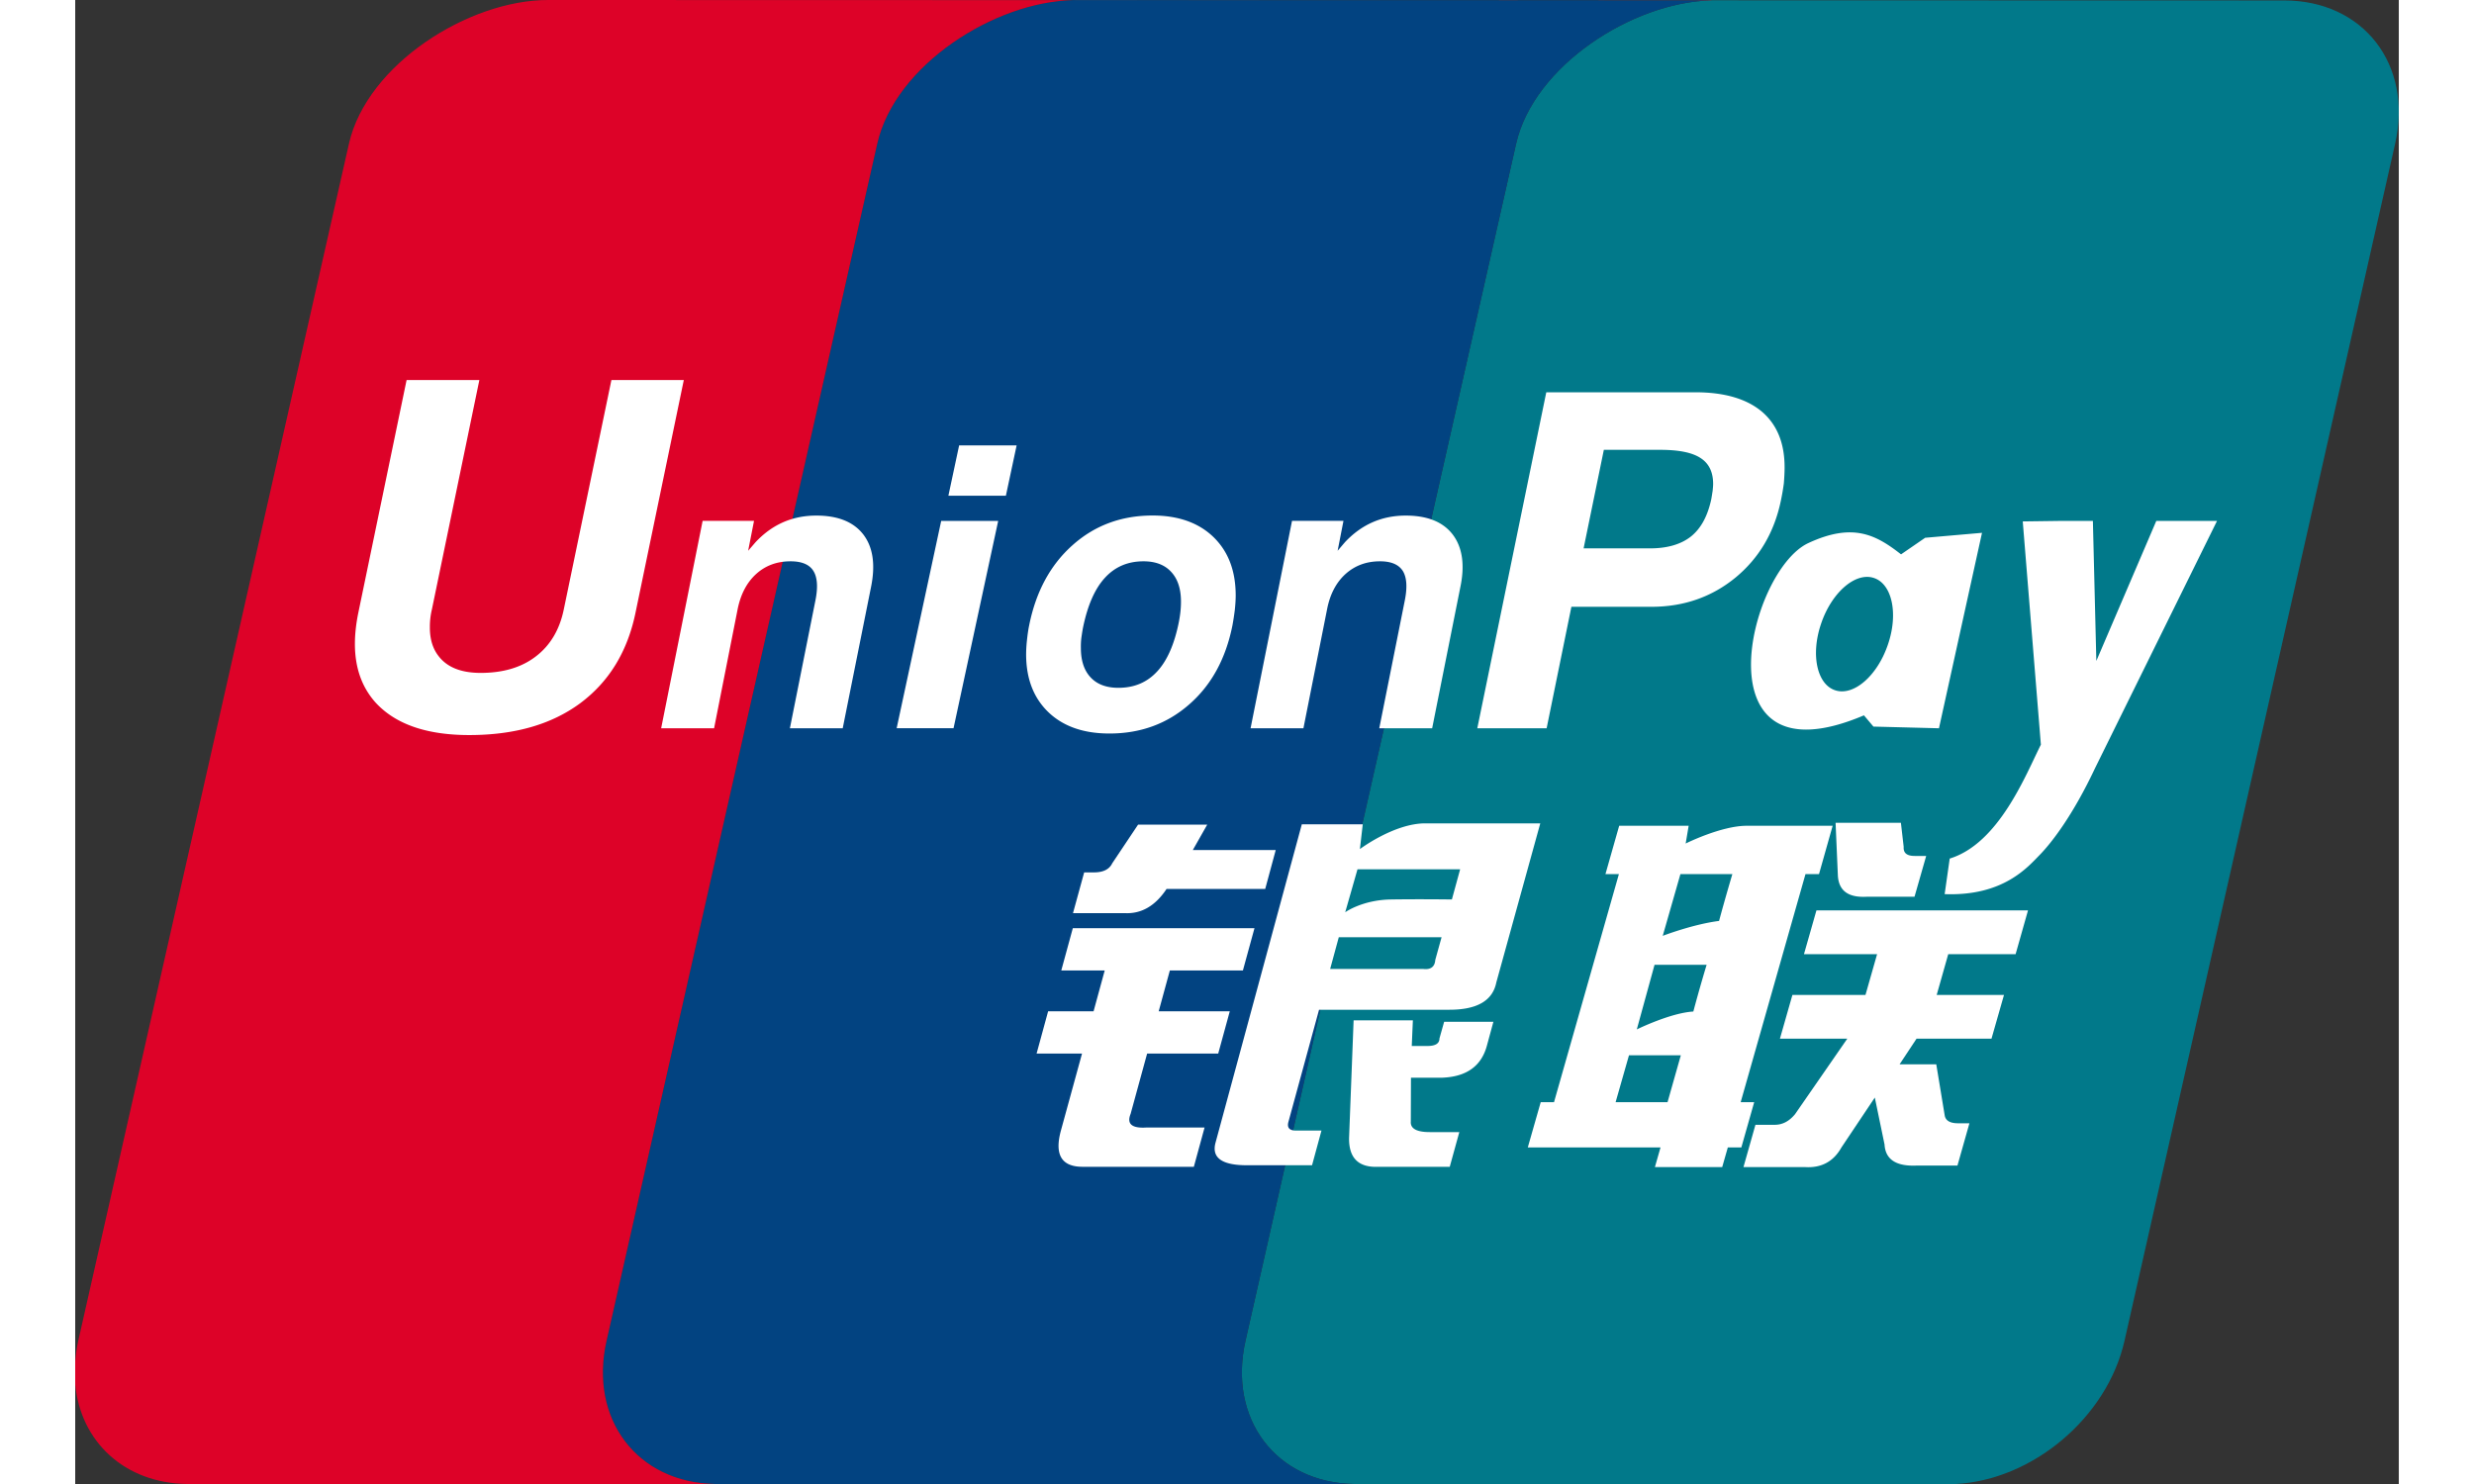 <svg xmlns="http://www.w3.org/2000/svg" width="250" height="150" viewBox="0.347 0.422 295.482 188.766"><rect x="0.347" y="0.422" width="295.482" height="188.766" fill="#333333" stroke="none"/><path d="M281.252.478L208.488.459h-.02c-.057 0-.111.01-.166.01-9.996.306-22.447 8.324-24.714 18.21l-34.411 152.263c-2.268 9.979 3.9 18.098 13.824 18.247h76.443c9.771-.483 19.269-8.409 21.497-18.183l34.413-152.264C297.658 8.663 291.342.478 281.252.478" fill="#01798a"/><path d="M149.178 170.941l34.411-152.263C185.856 8.792 198.307.774 208.303.468L179.371.45 127.246.44c-10.024.205-22.636 8.279-24.903 18.239L67.922 170.941c-2.276 9.979 3.902 18.098 13.819 18.247h81.261c-9.924-.149-16.092-8.268-13.824-18.247" fill="#024381"/><path d="M67.922 170.941l34.421-152.263C104.61 8.718 117.222.644 127.246.439L60.471.422c-10.08 0-23.004 8.167-25.308 18.256L.742 170.941c-.209.929-.326 1.84-.395 2.73v2.824c.674 7.274 6.229 12.571 14.214 12.692h67.18c-9.917-.148-16.095-8.267-13.819-18.246" fill="#dd0228"/><path d="M128.654 111.389h1.264c1.161 0 1.942-.391 2.309-1.162l3.284-4.914h8.793l-1.833 3.232h10.543l-1.338 4.953H139.13c-1.445 2.174-3.224 3.195-5.362 3.074h-6.535l1.421-5.183m-1.444 7.097h23.101l-1.473 5.38h-9.291l-1.417 5.192h9.04l-1.472 5.38h-9.04l-2.1 7.673c-.52 1.283.164 1.859 2.04 1.729h7.367l-1.365 5h-14.145c-2.681 0-3.601-1.534-2.76-4.609l2.685-9.792h-5.778l1.468-5.38h5.779l1.417-5.192h-5.524l1.468-5.381zm36.87-13.211l-.363 3.15s4.357-3.271 8.314-3.271h14.623l-5.592 20.244c-.464 2.314-2.453 3.465-5.965 3.465h-16.575l-3.882 14.215c-.225.762.092 1.152.928 1.152h3.262l-1.199 4.413h-8.291c-3.182 0-4.506-.957-3.981-2.88l10.971-40.488h7.75zm12.384 5.723h-13.053l-1.562 5.463s2.174-1.569 5.807-1.625c3.623-.057 7.758 0 7.758 0l1.05-3.838zm-4.73 12.672c.965.131 1.506-.25 1.57-1.152l.799-2.879h-13.072l-1.096 4.031h11.799zm-8.816 6.541h7.535l-.141 3.261h2.006c1.014 0 1.517-.325 1.517-.966l.594-2.109h6.263l-.836 3.075c-.708 2.564-2.583 3.902-5.631 4.033h-4.014l-.019 5.573c-.073.893.733 1.348 2.396 1.348h3.772l-1.217 4.414h-9.049c-2.537.12-3.781-1.088-3.754-3.652l.578-14.977M71.61 78.305c-1.022 5.008-3.391 8.854-7.066 11.585-3.642 2.685-8.338 4.032-14.089 4.032-5.412 0-9.379-1.375-11.911-4.134-1.756-1.96-2.629-4.45-2.629-7.46 0-1.245.149-2.583.446-4.022l6.127-29.543h9.253L45.699 77.97a9.396 9.396 0 0 0-.25 2.239c-.01 1.496.362 2.722 1.114 3.679 1.096 1.422 2.875 2.127 5.352 2.127 2.847 0 5.193-.696 7.014-2.1 1.821-1.394 3.01-3.372 3.544-5.946l6.062-29.209h9.207L71.61 78.305M110.472 66.682h7.247l-5.677 26.367h-7.233l5.663-26.367m2.281-9.606h7.312l-1.366 6.4h-7.311l1.365-6.4M124.134 91.042c-1.896-1.812-2.853-4.255-2.862-7.358 0-.53.032-1.133.103-1.793.07-.669.158-1.319.283-1.923.859-4.283 2.69-7.683 5.509-10.192 2.815-2.518 6.211-3.781 10.188-3.781 3.256 0 5.839.911 7.73 2.731 1.89 1.831 2.837 4.301 2.837 7.442 0 .538-.041 1.161-.111 1.83a33.767 33.767 0 0 1-.302 1.97c-.84 4.218-2.665 7.581-5.485 10.043-2.82 2.48-6.207 3.715-10.155 3.715-3.27.001-5.844-.891-7.735-2.684m13.811-5.221c1.278-1.384 2.192-3.484 2.75-6.28.084-.437.158-.892.204-1.347.046-.446.065-.864.065-1.245 0-1.626-.414-2.889-1.245-3.781-.826-.901-2.001-1.347-3.52-1.347-2.007 0-3.643.705-4.924 2.118-1.292 1.413-2.208 3.549-2.784 6.392-.079.437-.144.874-.204 1.301-.046.437-.06.845-.051 1.217 0 1.617.414 2.862 1.245 3.744.827.883 1.997 1.319 3.535 1.319 2.017-.001 3.651-.698 4.929-2.091" fill="#fff"/><path d="M208.469.459L179.371.45l28.932.019c.054 0 .109-.01.166-.01" fill="#e02f41"/><path d="M179.371.45L127.646.422c-.13 0-.265.009-.4.018l52.125.01" fill="#2e4f7d"/><path d="M194.942 111.611l1.747-6.15h8.836l-.381 2.258s4.514-2.258 7.766-2.258h10.925l-1.736 6.15h-1.719l-8.241 29.006h1.719l-1.635 5.76h-1.719l-.715 2.499h-8.557l.714-2.499h-16.88l1.645-5.76h1.691l8.249-29.006h-1.709m9.533 0l-2.248 7.85s3.848-1.477 7.164-1.895c.732-2.74 1.689-5.955 1.689-5.955h-6.605zm-3.289 11.53l-2.257 8.223s4.264-2.1 7.19-2.276c.845-3.178 1.691-5.946 1.691-5.946h-6.624zm1.653 17.476l1.69-5.965h-6.594l-1.701 5.965h6.605zm21.368-35.537h8.307l.353 3.065c-.056.78.409 1.153 1.394 1.153h1.468l-1.485 5.192h-6.105c-2.33.12-3.529-.771-3.641-2.694l-.291-6.716zm-2.434 11.14h26.905l-1.579 5.575h-8.566l-1.469 5.183h8.559l-1.59 5.565h-9.531l-2.156 3.262h4.666l1.077 6.531c.128.65.704.966 1.69.966h1.448l-1.522 5.378h-5.129c-2.658.131-4.031-.761-4.144-2.684l-1.236-5.965-4.245 6.346c-1.004 1.793-2.547 2.629-4.627 2.499h-7.832l1.523-5.38h2.444c1.004 0 1.839-.445 2.591-1.347l6.645-9.606h-8.566l1.588-5.565h9.291l1.477-5.183h-9.299l1.587-5.575M80.134 66.673h6.536l-.748 3.809.938-1.087c2.119-2.267 4.692-3.391 7.73-3.391 2.75 0 4.733.799 5.979 2.406 1.226 1.607 1.561 3.828.98 6.68l-3.601 17.968h-6.717l3.251-16.286c.335-1.682.242-2.936-.274-3.745-.51-.808-1.486-1.207-2.894-1.207-1.728 0-3.182.538-4.367 1.607-1.189 1.078-1.974 2.574-2.36 4.478l-2.996 15.153H74.86l5.274-26.385M155.085 66.673h6.542l-.743 3.809.927-1.087c2.121-2.267 4.703-3.391 7.732-3.391 2.75 0 4.736.799 5.973 2.406 1.219 1.607 1.57 3.828.976 6.68l-3.587 17.968h-6.726l3.253-16.286c.334-1.682.24-2.936-.271-3.745-.53-.808-1.487-1.207-2.889-1.207-1.729 0-3.177.538-4.376 1.607-1.189 1.078-1.979 2.574-2.35 4.478l-3.011 15.153h-6.722l5.272-26.385M187.418 50.321h18.99c3.65 0 6.475.827 8.416 2.452 1.932 1.646 2.899 4.005 2.899 7.08v.093c0 .585-.038 1.245-.094 1.96a29.41 29.41 0 0 1-.371 2.165c-.837 4.069-2.778 7.34-5.778 9.82-3.012 2.471-6.578 3.716-10.684 3.716h-10.184l-3.149 15.45h-8.817l8.772-42.736m4.746 19.855h8.445c2.201 0 3.948-.512 5.223-1.524 1.264-1.022 2.1-2.583 2.562-4.701.074-.391.121-.744.177-1.069.028-.306.065-.614.065-.91 0-1.515-.538-2.611-1.617-3.299-1.077-.698-2.768-1.031-5.109-1.031h-7.172l-2.574 12.534M257.189 98.159c-2.788 5.927-5.444 9.382-7.004 10.989-1.562 1.59-4.656 5.287-12.107 5.008l.643-4.523c6.27-1.933 9.66-10.639 11.594-14.494l-2.305-28.392 4.85-.065h4.069l.438 17.81 7.626-17.81h7.722l-15.526 31.477M235.599 68.828l-3.067 2.109c-3.205-2.508-6.131-4.06-11.779-1.44-7.693 3.567-14.122 30.929 7.061 21.917l1.207 1.431 8.334.214 5.473-24.862-7.229.631m-4.74 13.592c-1.338 3.949-4.328 6.559-6.67 5.816-2.341-.725-3.178-4.534-1.82-8.492 1.338-3.958 4.348-6.559 6.67-5.816 2.341.725 3.186 4.534 1.82 8.492" fill="#fff"/></svg>
